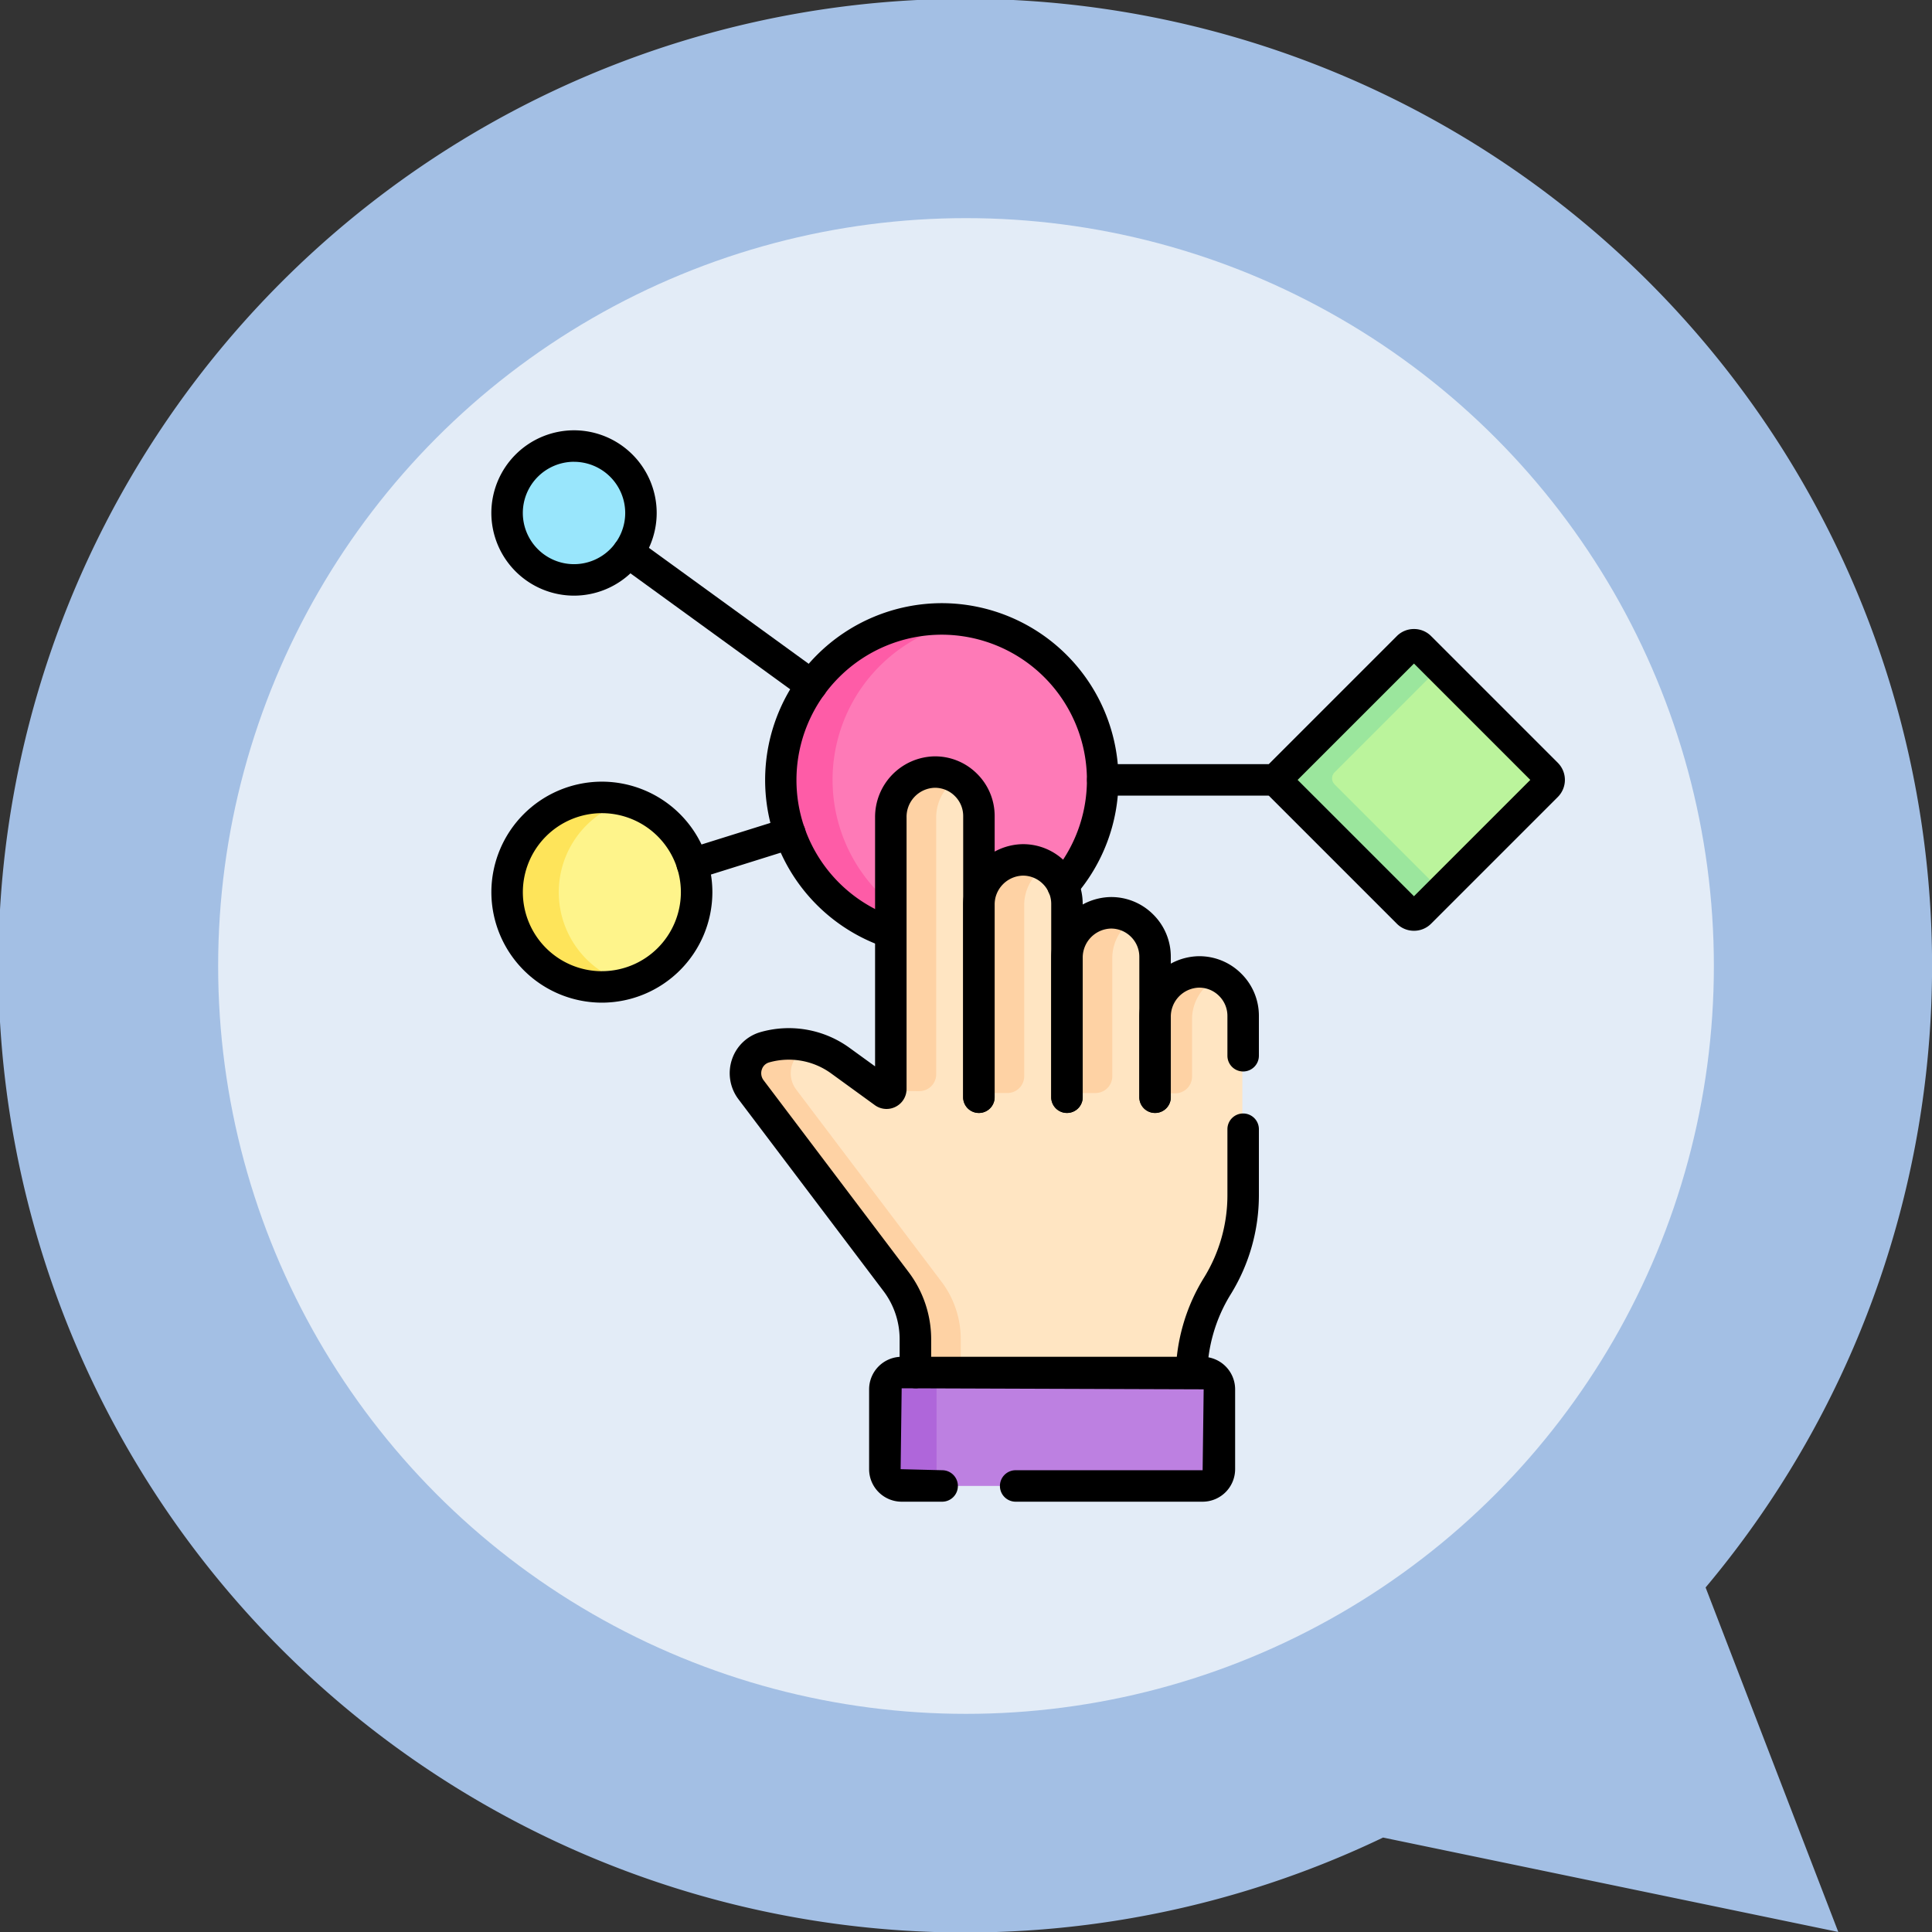 <svg xmlns="http://www.w3.org/2000/svg" xmlns:xlink="http://www.w3.org/1999/xlink" width="124.001" height="124" viewBox="0 0 124.001 124">
  <rect x="0" y="0" width="124.001" height="124" fill="#333333" stroke="none"/>
  <defs>
    <clipPath id="clip-path">
      <path id="path1425" d="M0-682.665H68.971v68.971H0Z" transform="translate(0 682.665)"/>
    </clipPath>
  </defs>
  <g id="Grupo_1083632" data-name="Grupo 1083632" transform="translate(-385 -2058)">
    <g id="Grupo_159182" data-name="Grupo 159182" transform="translate(0.001)">
      <path id="Unión_12" data-name="Unión 12" d="M8464.769,11817.939a62.055,62.055,0,1,1,20.7-16.051l8.516,22.111Z" transform="translate(-7991 -9642)" fill="#a3bfe4"/>
      <circle id="Elipse_4842" data-name="Elipse 4842" cx="48" cy="48" r="48" transform="translate(399 2072)" fill="#e3ecf7"/>
    </g>
    <g id="g1419" transform="translate(416.5 2768.18)">
      <g id="g1421" transform="translate(0 -682.665)">
        <g id="g1423" clip-path="url(#clip-path)">
          <g id="g1429" transform="translate(18.567 12.208)">
            <path id="path1431" d="M-183.859-91.929A10.331,10.331,0,0,1-194.19-81.6a10.332,10.332,0,0,1-10.332-10.331,10.332,10.332,0,0,1,10.332-10.332,10.332,10.332,0,0,1,10.331,10.332" transform="translate(204.522 102.261)" fill="#fe7ab7"/>
          </g>
          <g id="g1433" transform="translate(18.567 12.209)">
            <path id="path1435" d="M-106.917-182.634a10.354,10.354,0,0,1-1.684.137,10.332,10.332,0,0,1-10.332-10.332A10.332,10.332,0,0,1-108.6-203.159a10.354,10.354,0,0,1,1.684.137,10.332,10.332,0,0,0-8.648,10.193,10.333,10.333,0,0,0,8.648,10.195" transform="translate(118.933 203.159)" fill="#fe5ca7"/>
          </g>
          <g id="g1437" transform="translate(16.294 22.041)">
            <path id="path1439" d="M-133.318-185.663V-197.99a2.878,2.878,0,0,1,2.792-2.9,2.814,2.814,0,0,1,2.034.828,2.816,2.816,0,0,1,.828,2v3.475a2.878,2.878,0,0,1,2.791-2.9,2.814,2.814,0,0,1,2.034.828,2.813,2.813,0,0,1,.828,2v3.872a2.878,2.878,0,0,1,2.792-2.9,2.814,2.814,0,0,1,2.034.828,2.813,2.813,0,0,1,.828,2v11.5a11.086,11.086,0,0,1-1.658,5.832h0a11.087,11.087,0,0,0-1.658,5.832v3.344h-17.722v-5.771a6.108,6.108,0,0,0-1.236-3.684l-9.315-12.323a1.741,1.741,0,0,1,.9-2.728A5.663,5.663,0,0,1-142.2-188l2.8,2.031a.269.269,0,0,0,.427-.218v-17.433a2.878,2.878,0,0,1,2.792-2.9,2.814,2.814,0,0,1,2.034.828,2.811,2.811,0,0,1,.828,2Z" transform="translate(148.301 206.528)" fill="#ffe5c2"/>
          </g>
          <g id="g1441" transform="translate(16.293 39.487)">
            <path id="path1443" d="M-112.426-135.789a6.107,6.107,0,0,1,1.235,3.683v5.772h-2.964v-5.772a6.107,6.107,0,0,0-1.235-3.683l-9.316-12.324a1.742,1.742,0,0,1,.9-2.728,5.657,5.657,0,0,1,3-.011l-.04.011a1.742,1.742,0,0,0-.9,2.728Z" transform="translate(125.061 151.05)" fill="#fed2a4"/>
          </g>
          <g id="g1445" transform="translate(25.244 60.578)">
            <path id="path1447" d="M-181.462-64.769h-19.316a1.078,1.078,0,0,1-1.078-1.078V-70.97a1.078,1.078,0,0,1,1.078-1.078h19.316a1.078,1.078,0,0,1,1.078,1.078v5.124a1.078,1.078,0,0,1-1.078,1.078" transform="translate(201.855 72.048)" fill="#bd80e1"/>
          </g>
          <g id="g1449" transform="translate(25.244 60.578)">
            <path id="path1451" d="M-39.555-64.774h-3.368A1.078,1.078,0,0,1-44-65.851v-5.124a1.077,1.077,0,0,1,1.078-1.078h3.368a1.077,1.077,0,0,0-1.078,1.078v5.124a1.078,1.078,0,0,0,1.078,1.078" transform="translate(44 72.053)" fill="#af66da"/>
          </g>
          <g id="g1453" transform="translate(50.629 13.773)">
            <path id="path1455" d="M-73.778-152.932l-8.134-8.134a.539.539,0,0,1,0-.762l8.134-8.134a.539.539,0,0,1,.762,0l8.134,8.134a.539.539,0,0,1,0,.762l-8.134,8.134a.539.539,0,0,1-.762,0" transform="translate(82.07 170.119)" fill="#bbf49c"/>
          </g>
          <g id="g1457" transform="translate(0.996 1.112)">
            <path id="path1459" d="M-76.45-38.226a4.3,4.3,0,0,1-4.3,4.3,4.3,4.3,0,0,1-4.3-4.3,4.3,4.3,0,0,1,4.3-4.3,4.3,4.3,0,0,1,4.3,4.3" transform="translate(85.042 42.523)" fill="#99e6fc"/>
          </g>
          <g id="g1461" transform="translate(0.996 23.667)">
            <path id="path1463" d="M-108.232-54.115a6.082,6.082,0,0,1-6.082,6.082,6.082,6.082,0,0,1-6.082-6.082,6.082,6.082,0,0,1,6.082-6.082,6.082,6.082,0,0,1,6.082,6.082" transform="translate(120.396 60.197)" fill="#fef48b"/>
          </g>
          <g id="g1465" transform="translate(0.997 23.667)">
            <path id="path1467" d="M-69.1-106.138a6.1,6.1,0,0,1-1.684.236,6.081,6.081,0,0,1-6.082-6.082,6.082,6.082,0,0,1,6.082-6.082,6.1,6.1,0,0,1,1.684.236,6.087,6.087,0,0,0-4.4,5.846,6.084,6.084,0,0,0,4.4,5.846" transform="translate(76.866 118.066)" fill="#fee45a"/>
          </g>
          <g id="g1469" transform="translate(50.629 13.773)">
            <path id="path1471" d="M-31.368-80.559l6.831,6.831-1.3,1.3a.538.538,0,0,1-.761,0l-8.135-8.134a.54.54,0,0,1,0-.762l8.135-8.134a.538.538,0,0,1,.761,0l1.3,1.3-6.831,6.831a.54.54,0,0,0,0,.762" transform="translate(34.893 89.613)" fill="#9be69d"/>
          </g>
          <g id="g1473" transform="translate(31.276 27.674)">
            <path id="path1475" d="M-38.44-3.8A2.936,2.936,0,0,0-39.8-1.325V9.656a1.078,1.078,0,0,1-1.078,1.078H-42.76V-1.329A2.875,2.875,0,0,1-40-4.229,2.805,2.805,0,0,1-38.44-3.8" transform="translate(42.76 4.23)" fill="#fed2a4"/>
          </g>
          <g id="g1477" transform="translate(25.623 22.041)">
            <path id="path1479" d="M0-182.168v-17.572a2.875,2.875,0,0,1,2.76-2.9,2.8,2.8,0,0,1,1.559.426,2.942,2.942,0,0,0-1.355,2.479v16.49a1.078,1.078,0,0,1-1.078,1.078Z" transform="translate(0 202.642)" fill="#fed2a4"/>
          </g>
          <g id="g1481" transform="translate(36.93 31.072)">
            <path id="path1483" d="M-38.44-3.8A2.936,2.936,0,0,0-39.8-1.324V6.26a1.078,1.078,0,0,1-1.078,1.078H-42.76V-1.324a2.878,2.878,0,0,1,2.793-2.9A2.8,2.8,0,0,1-38.44-3.8" transform="translate(42.76 4.229)" fill="#fed2a4"/>
          </g>
          <g id="g1485" transform="translate(42.585 34.866)">
            <path id="path1487" d="M-37.265-3.107a2.922,2.922,0,0,0-1.763,2.69V3.257a1.078,1.078,0,0,1-1.093,1.078l-1.332-.018V-.551a2.877,2.877,0,0,1,2.791-2.9,2.8,2.8,0,0,1,1.4.349" transform="translate(41.453 3.456)" fill="#fed2a4"/>
          </g>
          <g id="g1489" transform="translate(30.316 26.664)">
            <path id="path1491" d="M-3.336-143.52a1.01,1.01,0,0,1-1.01-1.01v-12.406a1.8,1.8,0,0,0-.533-1.284,1.8,1.8,0,0,0-1.307-.532,1.864,1.864,0,0,0-1.794,1.895v12.328a1.01,1.01,0,0,1-1.01,1.01,1.01,1.01,0,0,1-1.01-1.01v-12.328a3.892,3.892,0,0,1,3.789-3.915,3.8,3.8,0,0,1,2.762,1.125,3.811,3.811,0,0,1,1.123,2.712v12.406A1.01,1.01,0,0,1-3.336-143.52Z" transform="translate(10 160.774)"/>
          </g>
          <g id="g1493" transform="translate(35.971 30.062)">
            <path id="path1495" d="M-3.336-113.287a1.01,1.01,0,0,1-1.01-1.01v-9.008a1.8,1.8,0,0,0-.531-1.283,1.8,1.8,0,0,0-1.308-.534,1.864,1.864,0,0,0-1.794,1.894v8.93a1.01,1.01,0,0,1-1.01,1.01A1.01,1.01,0,0,1-10-114.3v-8.93a3.891,3.891,0,0,1,3.789-3.915,3.8,3.8,0,0,1,2.762,1.125,3.8,3.8,0,0,1,1.123,2.712v9.008A1.01,1.01,0,0,1-3.336-113.287Z" transform="translate(10 127.143)"/>
          </g>
          <g id="g1497" transform="translate(15.334 21.03)">
            <path id="path1499" d="M-146.381-175.977a1.01,1.01,0,0,1-1.01-1.01v-2.147a5.126,5.126,0,0,0-1.031-3.074l-9.316-12.323a2.77,2.77,0,0,1-.412-2.559,2.717,2.717,0,0,1,1.843-1.751,6.632,6.632,0,0,1,5.713,1.024l1.627,1.179v-15.981a3.893,3.893,0,0,1,3.789-3.916,3.805,3.805,0,0,1,2.763,1.125,3.806,3.806,0,0,1,1.123,2.713v18.039a1.01,1.01,0,0,1-1.01,1.01,1.01,1.01,0,0,1-1.01-1.01V-212.7a1.8,1.8,0,0,0-.532-1.284,1.8,1.8,0,0,0-1.309-.534,1.865,1.865,0,0,0-1.793,1.9v17.433a1.275,1.275,0,0,1-.7,1.139,1.275,1.275,0,0,1-1.333-.1l-2.8-2.033a4.623,4.623,0,0,0-3.983-.714.685.685,0,0,0-.472.453.745.745,0,0,0,.111.693l9.316,12.323a7.158,7.158,0,0,1,1.44,4.292v2.147A1.01,1.01,0,0,1-146.381-175.977Z" transform="translate(158.298 216.535)"/>
          </g>
          <g id="g1501" transform="translate(41.625 33.856)">
            <path id="path1503" d="M-8.99-79.527A1.01,1.01,0,0,1-10-80.537v-5.136a3.89,3.89,0,0,1,3.789-3.915,3.8,3.8,0,0,1,2.762,1.125,3.8,3.8,0,0,1,1.123,2.711V-83.2a1.01,1.01,0,0,1-1.01,1.01,1.01,1.01,0,0,1-1.01-1.01v-2.554a1.8,1.8,0,0,0-.532-1.282,1.8,1.8,0,0,0-1.308-.534,1.863,1.863,0,0,0-1.793,1.894v5.136A1.01,1.01,0,0,1-8.99-79.527Z" transform="translate(10 89.589)"/>
          </g>
          <g id="g1505" transform="translate(43.966 43.951)">
            <path id="path1507" d="M-41.776,7.637H-41.8A1.01,1.01,0,0,1-42.786,6.6a12.019,12.019,0,0,1,.457-3A12.043,12.043,0,0,1-40.981.543a10.066,10.066,0,0,0,1.507-5.3V-8.99A1.01,1.01,0,0,1-38.464-10a1.01,1.01,0,0,1,1.01,1.01v4.233a12.086,12.086,0,0,1-1.81,6.365,10.026,10.026,0,0,0-1.122,2.545,10,10,0,0,0-.381,2.5A1.01,1.01,0,0,1-41.776,7.637Z" transform="translate(42.787 10)"/>
          </g>
          <g id="g1509" transform="translate(24.284 59.568)">
            <path id="path1511" d="M-71.636-72.753h-12a1.01,1.01,0,0,1-1.01-1.01,1.01,1.01,0,0,1,1.01-1.01h12l.067-5.192-19.383-.067-.067,5.192,2.665.067a1.01,1.01,0,0,1,1.01,1.01,1.01,1.01,0,0,1-1.01,1.01h-2.6a2.09,2.09,0,0,1-2.088-2.088v-5.124a2.09,2.09,0,0,1,2.088-2.088h19.316a2.09,2.09,0,0,1,2.088,2.088v5.124A2.09,2.09,0,0,1-71.636-72.753Z" transform="translate(93.04 82.053)"/>
          </g>
          <g id="g1513" transform="translate(17.607 11.198)">
            <path id="path1515" d="M-71.773-187.113a1.009,1.009,0,0,1-.32-.052,11.329,11.329,0,0,1-7.746-10.758A11.355,11.355,0,0,1-68.5-209.266a11.355,11.355,0,0,1,11.341,11.342,11.337,11.337,0,0,1-2.8,7.462,1.01,1.01,0,0,1-1.426.1,1.01,1.01,0,0,1-.1-1.426,9.317,9.317,0,0,0,2.3-6.133,9.332,9.332,0,0,0-9.321-9.322,9.332,9.332,0,0,0-9.322,9.322,9.31,9.31,0,0,0,6.366,8.842,1.01,1.01,0,0,1,.638,1.278A1.011,1.011,0,0,1-71.773-187.113Z" transform="translate(79.84 209.266)"/>
          </g>
          <g id="g1517" transform="translate(49.57 12.858)">
            <path id="path1519" d="M-82.377-160.753a1.539,1.539,0,0,1-1.1-.454l-8.134-8.134a1.552,1.552,0,0,1,0-2.191l8.134-8.134a1.539,1.539,0,0,1,1.1-.454,1.539,1.539,0,0,1,1.1.454l8.134,8.134a1.551,1.551,0,0,1,0,2.191l-8.134,8.134A1.539,1.539,0,0,1-82.377-160.753Zm-7.467-9.683,7.467,7.467,7.467-7.467-7.467-7.467Z" transform="translate(92.059 180.119)"/>
          </g>
          <g id="g1521" transform="translate(38.269 21.53)">
            <path id="path1523" d="M-109.53-7.979h-11.3a1.01,1.01,0,0,1-1.01-1.01,1.01,1.01,0,0,1,1.01-1.01h11.3a1.01,1.01,0,0,1,1.01,1.01A1.01,1.01,0,0,1-109.53-7.979Z" transform="translate(121.84 10)"/>
          </g>
          <g id="g1525" transform="translate(0.036 0.102)">
            <path id="path1527" d="M-89.736-41.91a5.312,5.312,0,0,1-5.306-5.306,5.312,5.312,0,0,1,5.306-5.306,5.312,5.312,0,0,1,5.306,5.306A5.312,5.312,0,0,1-89.736-41.91Zm0-8.592a3.289,3.289,0,0,0-3.286,3.286,3.289,3.289,0,0,0,3.286,3.286,3.289,3.289,0,0,0,3.286-3.286A3.29,3.29,0,0,0-89.736-50.5Z" transform="translate(95.042 52.523)"/>
          </g>
          <g id="g1529" transform="translate(7.809 6.921)">
            <path id="path1531" d="M-113.7-83.973a1.006,1.006,0,0,1-.593-.193l-11.768-8.541a1.01,1.01,0,0,1-.224-1.411,1.01,1.01,0,0,1,1.411-.224l11.768,8.541a1.01,1.01,0,0,1,.224,1.411A1.009,1.009,0,0,1-113.7-83.973Z" transform="translate(126.479 94.534)"/>
          </g>
          <g id="g1533" transform="translate(0.036 22.657)">
            <path id="path1535" d="M-123.3-70.2a7.1,7.1,0,0,1,7.092,7.092,7.1,7.1,0,0,1-7.092,7.092,7.1,7.1,0,0,1-7.092-7.092A7.1,7.1,0,0,1-123.3-70.2Zm0,12.164a5.077,5.077,0,0,0,5.071-5.071,5.077,5.077,0,0,0-5.071-5.071,5.077,5.077,0,0,0-5.072,5.071A5.077,5.077,0,0,0-123.3-58.034Z" transform="translate(130.394 70.197)"/>
          </g>
          <g id="g1537" transform="translate(11.923 24.958)">
            <path id="path1539" d="M-71.032-6.019A1.011,1.011,0,0,1-72-6.727a1.01,1.01,0,0,1,.662-1.266l6.268-1.963a1.01,1.01,0,0,1,1.266.662,1.01,1.01,0,0,1-.662,1.266L-70.73-6.065A1.01,1.01,0,0,1-71.032-6.019Z" transform="translate(72.042 10.003)"/>
          </g>
        </g>
      </g>
    </g>
  </g>
</svg>
